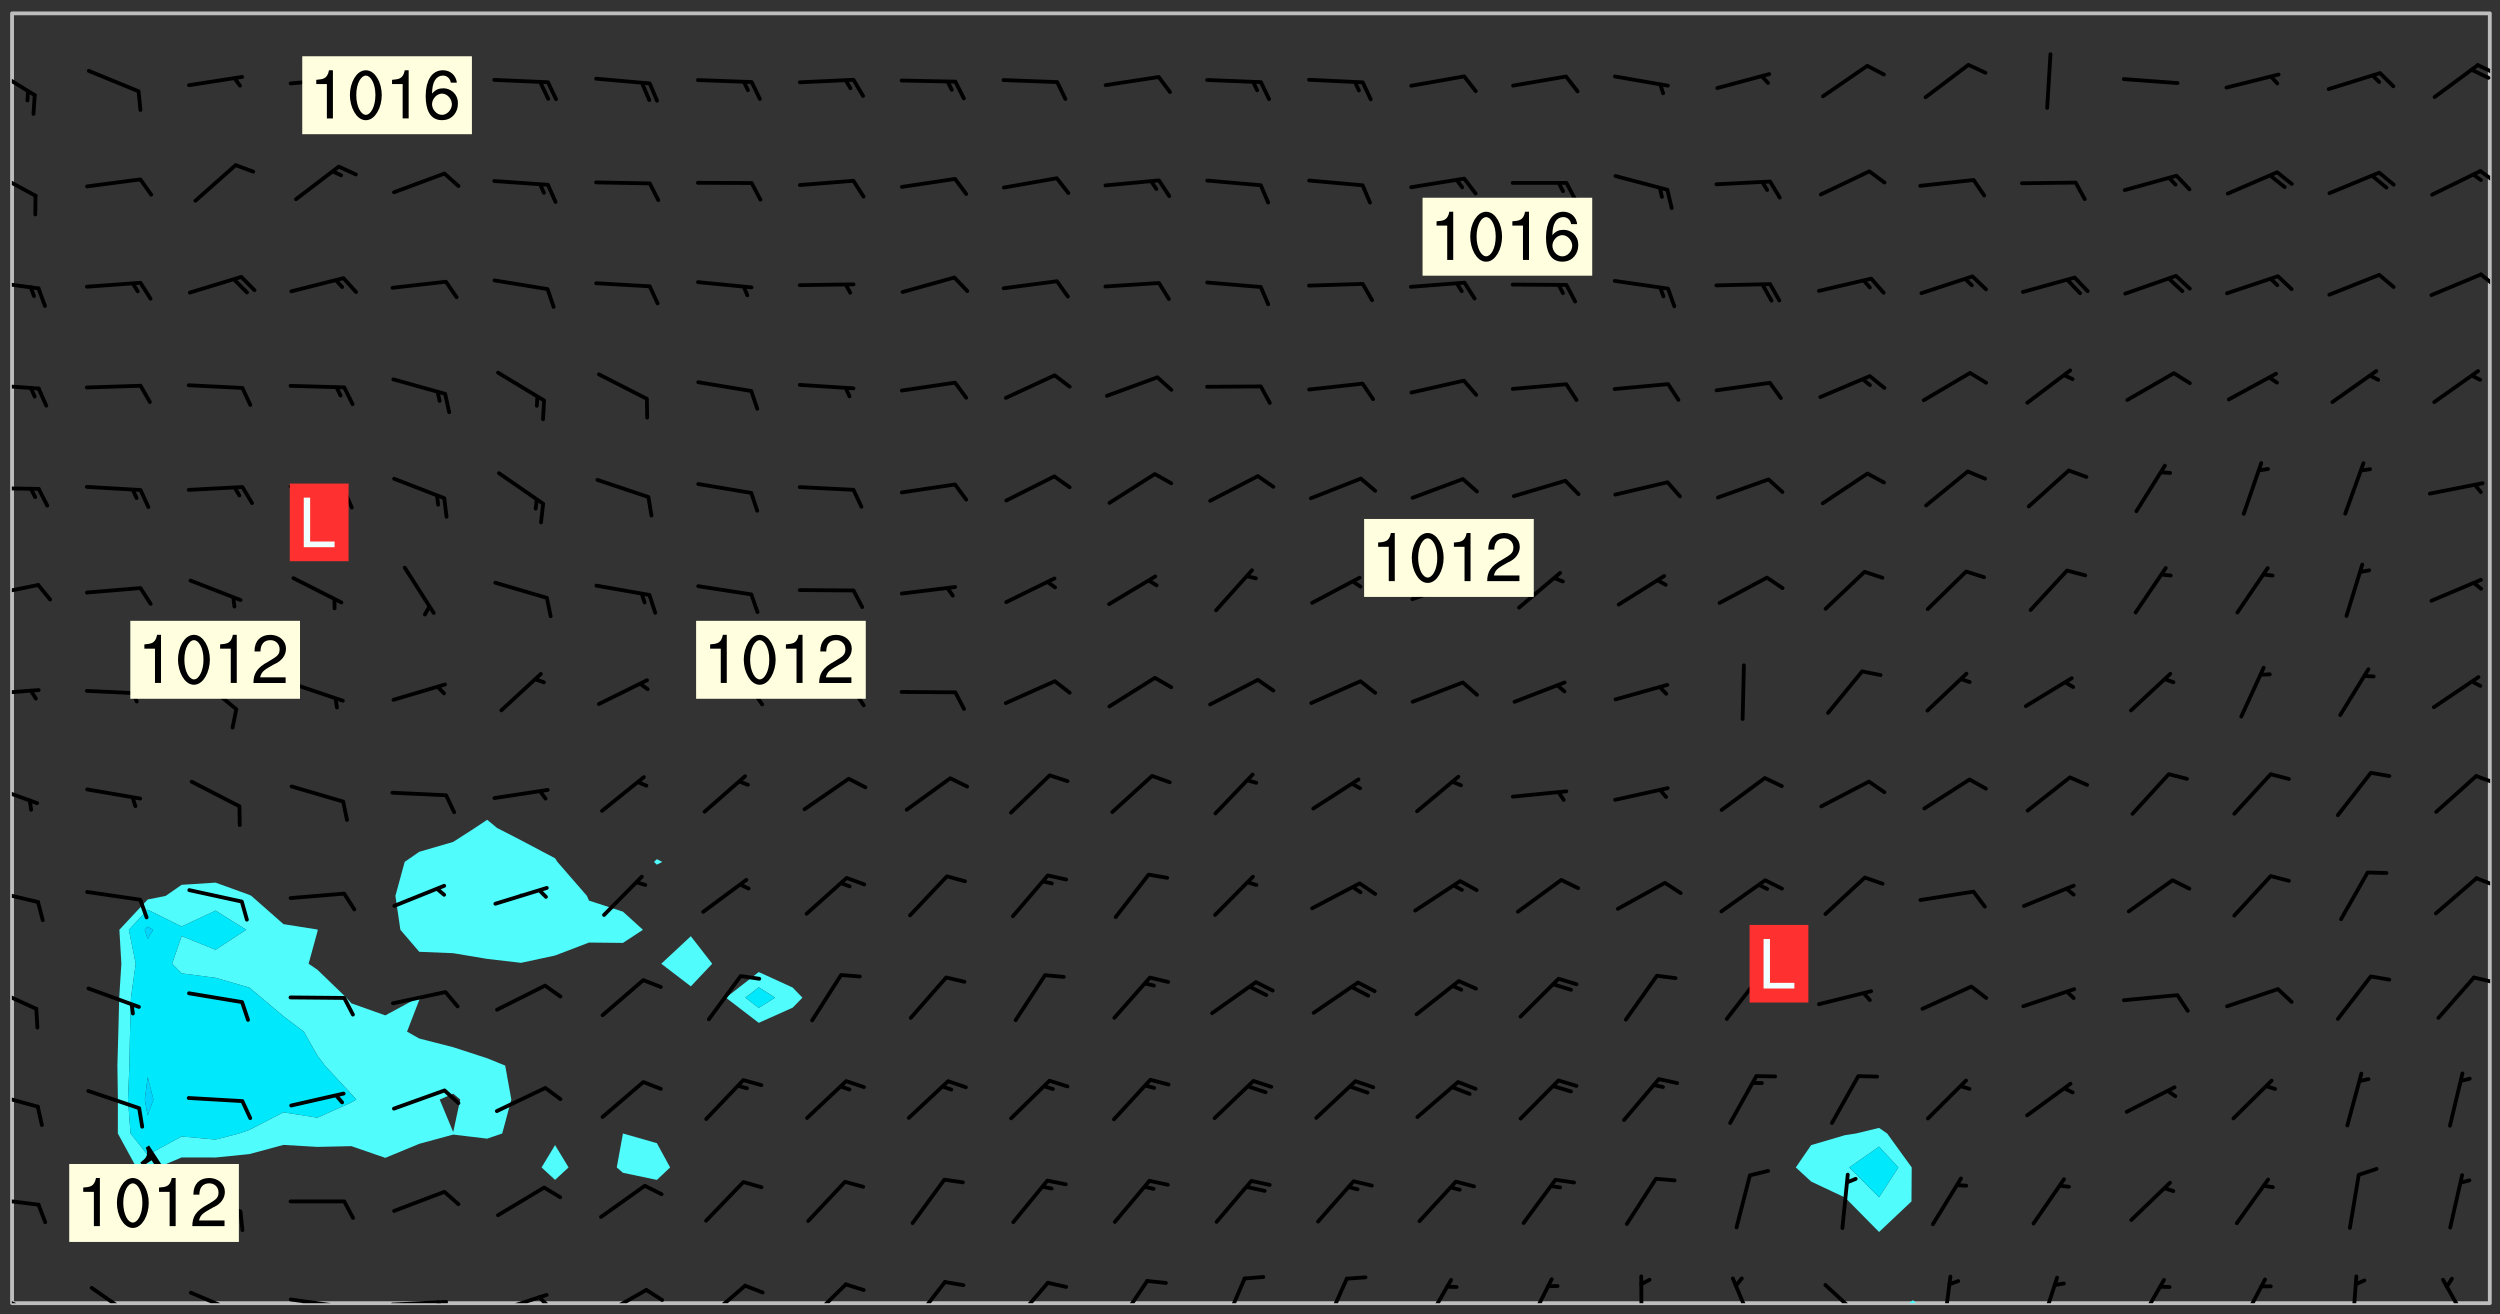 <svg xmlns="http://www.w3.org/2000/svg" role="img" xmlns:xlink="http://www.w3.org/1999/xlink" viewBox="142.45 309.95 326.84 171.84"><rect x="142.45" y="309.95" width="326.84" height="171.84" fill="#333333" stroke="none"/><defs><clipPath id="a"><path d="M144 311.672h1v168.656h-1zm0 0"/></clipPath><clipPath id="b"><path d="M144 311.672h324v168.656H144zm0 0"/></clipPath><clipPath id="c"><path d="M391 479h2v1.328h-2zm0 0"/></clipPath><clipPath id="d"><path d="M467 311.672h1v168.656h-1zm0 0"/></clipPath><clipPath id="e"><path d="M144 478h4v2.328h-4zm0 0"/></clipPath><clipPath id="f"><path d="M154 478h7v2.328h-7zm0 0"/></clipPath><clipPath id="g"><path d="M167 478h8v2.328h-8zm0 0"/></clipPath><clipPath id="h"><path d="M180 479h8v1.328h-8zm0 0"/></clipPath><clipPath id="i"><path d="M186 480h2v.328h-2zm0 0"/></clipPath><clipPath id="j"><path d="M193 479h9v1.328h-9zm0 0"/></clipPath><clipPath id="k"><path d="M199 479h2v1.328h-2zm0 0"/></clipPath><clipPath id="l"><path d="M206 478h9v2.328h-9zm0 0"/></clipPath><clipPath id="m"><path d="M212 479h3v1.328h-3zm0 0"/></clipPath><clipPath id="n"><path d="M220 478h8v2.328h-8zm0 0"/></clipPath><clipPath id="o"><path d="M226 478h4v2.328h-4zm0 0"/></clipPath><clipPath id="p"><path d="M234 477h7v3.328h-7zm0 0"/></clipPath><clipPath id="q"><path d="M247 477h7v3.328h-7zm0 0"/></clipPath><clipPath id="r"><path d="M261 477h6v3.328h-6zm0 0"/></clipPath><clipPath id="s"><path d="M274 477h6v3.328h-6zm0 0"/></clipPath><clipPath id="t"><path d="M288 477h5v3.328h-5zm0 0"/></clipPath><clipPath id="u"><path d="M302 476h4v4.328h-4zm0 0"/></clipPath><clipPath id="v"><path d="M315 476h4v4.328h-4zm0 0"/></clipPath><clipPath id="w"><path d="M328 477h5v3.328h-5zm0 0"/></clipPath><clipPath id="x"><path d="M341 476h5v4.328h-5zm0 0"/></clipPath><clipPath id="y"><path d="M356 476h2v4.328h-2zm0 0"/></clipPath><clipPath id="z"><path d="M368 476h4v4.328h-4zm0 0"/></clipPath><clipPath id="A"><path d="M380 477h7v3.328h-7zm0 0"/></clipPath><clipPath id="B"><path d="M396 476h2v4.328h-2zm0 0"/></clipPath><clipPath id="C"><path d="M408 476h4v4.328h-4zm0 0"/></clipPath><clipPath id="D"><path d="M421 477h5v3.328h-5zm0 0"/></clipPath><clipPath id="E"><path d="M435 476h4v4.328h-4zm0 0"/></clipPath><clipPath id="F"><path d="M449 476h2v4.328h-2zm0 0"/></clipPath><clipPath id="G"><path d="M461 477h5v3.328h-5zm0 0"/></clipPath><clipPath id="H"><path d="M144 466h4v2h-4zm0 0"/></clipPath><clipPath id="I"><path d="M144 452h4v3h-4zm0 0"/></clipPath><clipPath id="J"><path d="M144 438h4v5h-4zm0 0"/></clipPath><clipPath id="K"><path d="M465 437h3v2h-3zm0 0"/></clipPath><clipPath id="L"><path d="M144 426h4v3h-4zm0 0"/></clipPath><clipPath id="M"><path d="M465 424h3v2h-3zm0 0"/></clipPath><clipPath id="N"><path d="M144 412h4v4h-4zm0 0"/></clipPath><clipPath id="O"><path d="M465 411h3v2h-3zm0 0"/></clipPath><clipPath id="P"><path d="M144 399h4v2h-4zm0 0"/></clipPath><clipPath id="Q"><path d="M144 386h4v3h-4zm0 0"/></clipPath><clipPath id="R"><path d="M144 373h4v2h-4zm0 0"/></clipPath><clipPath id="S"><path d="M144 359h4v2h-4zm0 0"/></clipPath><clipPath id="T"><path d="M144 346h4v2h-4zm0 0"/></clipPath><clipPath id="U"><path d="M466 345h2v3h-2zm0 0"/></clipPath><clipPath id="V"><path d="M144 331h4v5h-4zm0 0"/></clipPath><clipPath id="W"><path d="M466 332h2v3h-2zm0 0"/></clipPath><clipPath id="X"><path d="M144 318h4v5h-4zm0 0"/></clipPath><clipPath id="Y"><path d="M466 318h2v2h-2zm0 0"/></clipPath><clipPath id="Z"><path d="M465 318h3v3h-3zm0 0"/></clipPath><g id="aa" clip-path="url(#clip1)"><path fill="#fff" fill-opacity="0" fill-rule="evenodd" d="M0 0h1000v1000H0zm0 0"/><path fill="#d3d3d3" fill-opacity="0" fill-rule="evenodd" d="M162.152 355.867l-.234.293.059.234.117.172.176.234.293.348.113.059.117-.172.059-.234.176-.176.465-.176h.699l.234.293.289.816.059.176.176.23.352.234.699.699.172.176.234.348.234.41.289.582.41.465.23.234.234.176.117.23.176.293.172 1.164v.234l.059.289.059.117.117.117.348.41.117.172.176.176.176.234.117.172.172.352.059.234.234.406.234-.059-.176.176-.059.93h-.582l-.234-.113-.348.113-.117.117-.059.293-.059.176-.117.172-.465.293-.059.234-.059.113v.645l.059.172v.41l.059.059v.406l.059.406.117.176.059.059.23.641-.059.293v.699l-.059.582v.234l-.059.23-.055.352v1.922l.055.117h.426l-.367.117-.023.352.891 1.168 1.742.539 1.34.359v.539l.09.809.535.715 1.52.27.891-.086.09 1.164.535.18 1.16-.18 2.055-.984 1.16-.363 1.879-.176 1.695-.18-.18.719-1.516.086-1.25.09-.805.27-1.074.809.27.719.535.898-.18.625-.266.809.266 1.078.625.898.805.18 1.25-.18-.266.723.098.504.055.293v.172l.059.293v.406l.176.117.352.117h.406l.293-.176.113-.117.059-.117.117-.23.059-.176.352-.465.23-.176.176-.059.176.059.059.176.117.988.055.469.059.172.117.234.176.059.816.059h.289l.117.234.059.406.059.352v1.105l.117.293.117.348.289.699.176.352.582.754.352.176.172.059.469.234.641.465.348.234.293.176.293.055.23.062.816.348.293.176.113.172.352.352.117.176.523.641v.289l.059.352v.348l.059.352.059.289.117.059.172.059h.176l.582.234.176.117.176.289.176.234.113.234.293.23.117.117v.41l.059.055.289.234.234.117.059.117.117.172.059.117.23.234.059.176.234.059.117.059-.117.113-.059.117v.117l-.117.293-.117.289v.582l.176.117.117.059.059.117.117.117.113.059.176.348.059.352.059.406v.176l-.059.176-.117.699v.172l.117.176.293.293h.406l.176.117.117.172.117.293v.234h-.527l-.23-.234h-.234l-.176.059-.059.699.059.348.117.176.176.41.117.23.289.469.176.055h.523l.234.059.758.641.059.293v.234l.059.059.23.348v.352l-.117.172v.293l.293.289.293.176.172.059.293.176.293.117.582.406.289.234.293.176.219.16.016.012.23.176.641.523.176.234.117.176.176.176.113.172v.641l.117.176.469.117.582.117.234.059.23.113.293.117.113.059.586.352.289.172.176.062.176.055.176.059.699.352.289.176.234.055.289.176.234.117.641.406.293.117.172.059.234.059.41.059.23.059.234.117.059.172-.41.176.469.059.059.293.113.234.176.055.234.059.176.059.406.117.641.234.117.172.059.234v.176l-.059.117-.059.406.234.234.117.059.348.117.641.23.176.117.289.117.176.176.234.465.582 1.105.176.176.348.176.176.117.352.117 1.047.523.234.059.465.113.293.059.465.176.758.582.234.234.348.465.176.176.289.234.816.699.293.176.289.289.293.176.293.289.695.641.176.176.293.234.289.234.469.289.641.582.348.234.234.293.348.348.352.465.934.992.348.406.117.176.234.059.113.117.645.176.23.113.234.059.293.176.23.117.934.699.406.406.234.176.406.176.234.117.816.348.348.234.234.117.293.289.23.117.758.352.352.172.23.059.293.117.234.059.871.176h.816l.469.23.172.059.875.699.465.117.293.059.176.059.23.059.469.059.348.059.352.059.406.059h.293l.172.059v.23l.176.176h.293l.348.059.352.059.699.117h.641l.465-.234.293-.176.172-.117.41-.172.289-.176.934-.465.469-.293.523-.293.465-.172.465-.176 1.051-.465.289-.117.41-.117.289-.117.527-.176 1.516-.699.582-.348.289-.059.293-.059.348-.117.875-.23.352-.117h.113l.234-.059.875-.234.234-.059h.812l.352-.059.816-.117.172-.059.352-.055.293-.059.23-.059.816-.176.176-.059h.348l.234-.059.465-.117.758-.172.234-.059h.348l.41-.117.289-.059 1.285-.059h.289l.41-.059.23-.059h.176l.875-.117h.406l.41-.117h.348l.352-.113.871-.059h1.75l1.047.289.41.117.289.117.352.117.289.117 1.051.172.289.059h.293l.293.059.172.059.41.059.172.059.117.059h.117l.117.059.352.059h.113l.41.066 1.922.395 1.926.395 1.52.449 1.695.719 2.145.805 1.605-.719 1.43-.805 1.16-1.078 1.25-.449 3.035-.719 1.875-.359 2.145-1.348 2.234-1.254 2.5-1.258 1.695-.449 1.785-.18 1.16-.27.625.539 1.34-.27.715-.988.984-1.344.445-.18.805-.359 1.875-.539 1.785-.449 1.25-.27 1.16-.09 1.699-.09 1.961-.27 1.25-.09h.539l.625-.09h.891l2.145-.18 2.41-.18 2.59-.09 1.695.18 1.609.09 1.43.359 1.16.719 1.875.988 1.16 1.527.266.715.629.09.355.898.535.539.535 1.527 1.074.359h.535l-.805.535.09 1.707.715 2.695.891.805.895.988.715 1.258 1.785.539 1.52-.18.355 1.344 1.609-.805.98-.539.27.27.316-.215.219-.145.801.449.449-.359h.355l.535-.27.539-.719.535-.27.625-.988 1.16.449.84.371 1.395.617 1.695-.18h1.605l1.785.09.18-1.707.535-1.344.805.27.492.848.402.406-.09.539v.359l.715.449.711-.27h1.43l.359.988.445 1.258.715 1.344 1.25.629 1.695.629.715-.18.18-.539.98-.09.449.359.086 1.258-.266.629-.535.18v.539l.715.984.266.539.984.988.801 1.078-.266.359-.09.898-.625 2.332-.355 2.066-.09 1.793-.18.719-.09.539v1.438l-.98 1.883-.359 1.707-.535.898-.805 1.168-.266.539 2.055 1.254.086.359-.355.539-.09-.18v.809l.09 1.438-.445.715-1.074.094-.266.715.535.898.805.719 1.16.809 1.34.27.445.359-.355.449-1.789-.09-1.25-.449-.715-.719-.625-.09-.176 3.59-.188 1.309h89.359V311.703h-55.27v49.082l.762.125 3.289.543 2.023 2.836v2.754l2.352.332 2.348.332h4.051l-1.379 4.16-2.023.707-2.023.703-.543.344-2.594 1.617-.188.117-2.023-2.078-.73-2.742-2.672-2.078-1.375-3.5-.066-.082-1.957-2.672 2.75-1.418v-49.082H294.422v91.414l.117.031.133.012.074.074.105.047.09.059.086.059.09.059.297.297.059.09.031.117.027.117.016.137-.031.117-.059.09-.059.086-.043.105-.047.102-.027.121v.145l.176.27.148.148.074.086.074.074.043.105.062.09.059.086.043.105.059.09.047.102.043.105.059.086.117.18.074.074.062.086.059.09.043.105.059.09.059.086.062.09.059.09.043.102.117.18.074.074.059.086.074.074.09.059.105.047h.148l.133-.016.133.016.102-.047.074-.074.047-.102-.016-.133v-.148l-.047-.105-.027-.117-.047-.102-.027-.121-.043-.102-.062-.09-.043-.102-.043-.105-.031-.117-.016-.133-.012-.137.086-.059.059-.086.121-.031.043.105.016.133v.117l.059.102.059.09.09.059.148.148.059.09.043.105-.012.102.086.059.105.047.086.059.09.059.074.074-.117.027-.105.047-.086.059-.074.074-.059.09-.062.086-.027.121-.047.102-.043.105-.031.117-.012.133-.016.133v.148l.027.117.047.105.043.102.059.09.074.074.09.059.074.074.09.059.059.09.043.105.047.102.117.031.133.016h.148l.117-.031.105.043.043.105.047.102.027.121L299.5 410l.027.117.031.121.027.117.105.043.102.047.133-.016.148.148.062.086.074.074.07.074.09.062.105.043.102.043.117.031.137.016.117-.031.074-.074.027-.117-.012-.133-.031-.121-.027-.117.043-.105h.117l.09.062.117.027h.148l.133.016h.148l.133.016.133-.016h.148l.133-.016.133-.012.137.012.117-.027.133-.016.191-.059-.059.176-.016.133-.027.121-.016.133-.059.086-.133.016-.105.047-.105.043-.117.031-.117.027-.266.031h-.148l-.133.016-.074.074.059.086.148.148.117.18.074.07.09.062.09.059.086.059.09.059.102.043.105.062.105.043.086.059.105.047.102.043.18.117.059.09-.043.102-.047.105.016.133.223.223.059.09.043.102.031.121.043.102.016.133.031.117.012.137.031.117.148.148.102.043.105.043.117.031.133.016.137.016h.117l.117-.031.09-.059.043-.105.047-.102.043-.105.031-.117.012-.133v-.148l-.012-.133-.016-.133-.031-.117-.043-.105-.047-.105-.043-.102-.043-.105-.016-.133.016-.133.027-.117.031-.117.027-.121.047-.102.09-.059.086-.062.074-.074.09-.059.223-.223.059-.086.074-.074.117-.18.059-.086v-.148l-.074-.074-.102-.047-.105-.043-.102-.043-.059-.09-.047-.105-.027-.117.09-.059.117-.031.102-.043.18-.117.148-.148.012-.133-.012-.105-.09-.059-.133.016h-.148l-.133.016-.133-.016-.121-.031-.086-.059-.074-.074-.059-.09-.062-.086-.117-.18-.059-.086.031-.121.086-.059.121-.031.059-.086v-.121l-.031-.117-.059-.09-.059-.086-.047-.105-.027-.117-.016-.133.059-.09.074-.074.09-.059.117-.18.074-.074.059-.086.148-.148.121-.031.133-.016.133.016.074.074.043.105.016.133-.031.117-.117.031-.133.012-.148.148-.043.105-.047.102-.027.121-.031.117v.148l.031.117.043.105.059.09.074.07.074.074.117.031.121.027.117-.027.133-.016h.117l.09.059.074.074.047.105.059.086.102.047.133.016.105.043.086.059-.012.105-.074.074-.18.117-.059.09-.09.059-.07.074-.074.074-.062.09-.027.117-.016.133.016.133-.016.133v.148l.016.133.027.117.031.121.074.074.09.059.086.059.09.059.117.031v.086l-.102.047-.09.059-.266.031-.117.027h-.148l-.105.043-.102.047-.059.09-.062.234-.012.133-.031.121-.016.133v.293l-.012.133.012.137.016.133.133.016.133.012.121.031.086.059.074.074.047.105.043.102.016.133v.445l-.016.133v.445l.031.266.027.117.016.133.031.117.086.211.031.266v.148l-.031.117-.027.117-.031.121-.027.117-.031.117-.031.121-.012.133-.016.133.09.059.117-.031.102.016.047.105-.031.266v.441l-.043.105-.047.105-.043.102-.043.105-.059.086-.031.121-.043.117-.031.117-.016.133.016.133.059.09.105.047.086.059.059.086-.012.137-.031.117-.043.102v.445l-.016.133v.148l-.031.117-.043.105-.027.117-.047.105-.043.102-.031.121-.027.117-.031.133-.031.117-.027.117-.043.105-.031.117-.031.121-.012.133-.016.133v.297l.027.117v.148l.047.398.027.117.059.09.121.031h.148l.133-.016.059.09v.117l-.059.09-.09.059-.102.043-.105.047-.09.059-.086.059-.137.016-.117-.031-.133-.016-.102.047-.062.086-.012.137-.016.133-.031.117-.027.117-.016.133-.031.121v.297l.016.133.031.117v.148l.012.133v.148l-.027.117-.047.102-.027.121-.031.117-.059.09-.074.074-.102.043-.105.047-.117.027-.121.031-.102-.047.059-.086.105-.047.027-.117.031-.117.027-.121.031-.117v-.148l.016-.133-.031-.117-.043-.105-.105.016-.074.074-.102.043-.09.062-.074.074-.043.102-.016.133-.031.117L304.25 426l-.031.117-.027.117-.031.121-.027.117-.031.117-.043.105-.09.059h-.09l-.117-.031-.031-.086.016-.137-.031-.117v-.148l-.012-.133v-.148l-.062-.234-.027-.121-.043-.102-.047-.105-.059-.086-.059-.09-.043-.105-.062-.086-.148-.148-.07-.074-.105-.047-.105-.043-.102-.043-.297-.297-.09-.074-.086-.059-.105-.043-.09-.062-.086-.059-.105-.043-.09-.059-.086-.062-.074-.07-.105-.047-.086-.059-.105-.043-.09-.062-.102-.043-.105-.043-.086-.059-.105-.047-.105-.043-.102-.047-.09-.059-.102-.043-.105-.043-.09-.062-.117-.027-.133-.016-.133.016H299.75l-.133.016-.117-.031-.09-.059-.074-.074-.09-.059-.102-.047h-.148l-.121-.027-.102-.043-.074-.074-.117-.18-.09-.059-.102-.043-.09-.062-.105-.043-.09-.059-.086-.059-.105-.047-.059-.086-.059-.09-.043-.105-.047-.102-.074-.074-.086-.059-.074-.074-.09-.059-.223-.223-.043-.105-.031-.266.105-.043h.145l.105.043.074.074.09.059.086.059.105.047.09.059.148.148.07.074.148.148.062.086.074.074.086.059.074.074.09.062.09.059.086.059.27.176.102.047.105.043.102.043.047-.074.059-.086.074-.074.07-.074.105.043.074.074.059.09.043.102.047.105.043.105.121.027.117-.027.074-.09.043-.105.059-.09.074-.074.105-.043.117-.027.133.012.09.059.148.148.059.09.043.105.047.102.043.105.043.102.105.047.105.043.133.016.086-.059.059-.09.074-.074.105-.043.117.027.105.047.102.043.105.043.102.047.18.117v.117l-.016.133.016.133.016.137.059.086.102.047.121.027.117.031h.148l.117-.031.059-.09.18-.117.059-.09.074-.074.059-.086.117-.18.18-.117.117.031.09.059.043.074-.016.133v.117l.09.059h.148l.133-.016.133-.012.266-.031.105-.043.117-.031.121-.027.074-.074.07-.074.062-.09-.016-.105-.047-.102-.102-.043-.105-.016-.117.027-.266.031h-.148l-.074-.074-.09-.059-.117-.031-.117-.027-.133-.016h-.148l-.133.016h-.297l-.105-.047-.148-.148-.043-.102-.059-.09.223-.223.086-.059.105-.043.117-.031.133-.016.133.016.137.016.102.043.133-.012.09-.062.102-.043.062-.09-.047-.102-.09-.059-.117-.031-.102-.043-.059-.09-.062-.09v-.117l.016-.133.105-.047.074-.07v-.121l-.09-.059-.031-.117.09-.059.074-.074.043-.105.059-.09.047-.102.016-.133v-.148l-.047-.105-.043-.102-.09-.059-.133-.016-.102-.043-.137-.016-.117-.031h-.445l-.133-.016-.133-.012-.133-.016-.117-.031h-.148l-.133-.016-.133-.012-.266-.031-.121-.043-.086-.059-.074-.074v-.148l.012-.133.105-.047.102-.043.133-.016h.152l.133-.016h.293l.121.031.102.043.09.059.234.062.121-.047.09-.059.102-.043.133-.016.105.043.102.047.133.012.121-.027h.145l.121-.031.117-.027.105-.047.074-.074.086-.059.148-.148.059-.086.047-.105.027-.117.016-.105-.102-.043-.09-.059-.117-.031-.105-.043-.09-.062-.074-.086-.074-.074-.102-.043-.105-.047-.102-.043-.059-.09-.047-.102-.086-.211-.062-.086-.059-.09-.074-.074-.086-.059h-.27l-.117.031-.09.059-.102.043-.133.016-.105-.016-.027-.117-.062-.09-.117-.031-.102-.043-.148-.148-.031-.117-.016-.105.074-.074.18-.117.117-.027.117-.031.137.016.102.043.105.043.102.047.105.043.117.031.133.016.117.027.133.016.105-.016.09-.059-.074-.074-.105-.043-.074-.074-.074-.09-.148-.148-.086-.059-.09-.059-.074-.074-.09-.059-.102-.047-.121-.027-.102-.047-.105-.043-.117-.031-.102-.043-.121-.031h-.148l-.117.031-.105.043-.086.062-.18.117-.086.059-.09.059-.105.047-.086.059-.105.043-.102.043-.105.047-.074.074-.059.09-.059.086-.047.105-.059.086-.074.074-.133-.012-.117-.031h-.117l-.074.074-.09.059-.074.074-.09.059-.086.059-.105.047-.102.043-.137.016-.102-.043-.148-.148-.105-.047h-.086l-.105.047-.102.043-.121.031-.117-.031-.074-.074v-.117l.031-.121.074-.07.059-.09.074-.074.117-.031.105-.043h.293l.133-.016.137-.016.102-.043.09-.059.102-.047.09-.059.133-.012.09.059.133.012.09-.059.086-.059.105-.043.09-.059.086-.062.09-.059.148-.148.059-.086.059-.09.105-.043.133-.016.117.027.121.031.059-.059.059-.09.031-.266.027-.117.105.012.133.016.102-.043.09-.059.059-.09.074-.074.059-.09.047-.102.012-.133-.012-.133-.047-.105-.148-.148-.059-.09-.059-.086-.043-.105v-.445l.016-.133v-.148l.012-.133-.059-.059-.09.059-.102-.043-.18-.117-.086-.059-.062-.09-.059-.09-.074-.074-.086-.059-.121.031-.102.012-.105.047-.086.059-.105.043-.148.148-.09.059-.086.059-.09.062-.105.043-.133.016v-.121l.105-.043.117-.031.074-.07.043-.105v-.148l-.027-.117-.148-.148-.133-.016h-.148l-.117.031-.105.043-.102.043-.09.062-.117.027-.074-.074.012-.133-.043-.102-.043-.105-.09-.059-.117.027-.121.031-.117.031-.102.043-.121.031-.102.043-.105.043-.09.059-.102.016v-.117l.016-.133-.059-.09-.074.043-.148.148-.059.09-.074.074-.047.105-.043.102-.074.074-.059.09-.074.074-.059.086-.074.074-.09.062-.074.07-.074.074-.102.016-.133.016-.105-.043v-.121l.148-.148.043-.102.059-.09.047-.102.043-.105.059-.09.031-.117.043-.102.031-.121.027-.117.047-.105.043-.102.043-.105.074-.07.09-.062.09-.059.102-.043h.297l.266-.031.105-.043-.074-.074-.117-.031-.105-.043-.09-.059-.102-.047-.09-.059-.102-.043-.105-.043-.09-.062-.086-.059-.105-.043-.102-.043-.121-.031-.117-.031-.102-.043L297.5 410.25l-.102-.043-.09-.059-.043-.105-.016-.133.102-.043.133-.016.137.016.133-.016.102-.043.059-.09.016-.105-.09-.059-.074-.074-.102-.043-.09-.059-.148-.148-.043-.105-.016-.133v-.293l-.059-.09-.09-.059-.074-.074-.043-.105-.031-.117-.059-.09-.074-.074-.117-.027-.074-.074-.09-.059-.09-.062-.086-.059-.074-.074-.059-.086-.047-.105-.086-.059-.148-.148-.195-.059-.133.016-.102.043-.074.074-.047.102-.043.105-.059.09-.059.086-.297.297-.09.059h-.086l-.062-.086-.043-.105.031-.117.059-.09.027-.117-.012-.133-.09-.062-.105.047-.117.027-.117.031-.27.176-.102.047-.117.027-.105.047-.09.059-.102.043-.059-.086-.047-.105.016-.133.047-.105.07-.074.074-.07.059-.09v-.148l-.043-.105h-.238l-.102.047-.031.117-.027.117-.031.121-.074.043-.133.016-.074-.047-.043-.102-.043-.105-.047-.102-.043-.105-.121.031-.102.043-.133.016-.117.031-.105.043-.09.059-.102.047-.121.027-.133.016-.102-.043-.059-.09-.047-.105-.043-.102-.043-.105v-.117l.059-.09.086-.059.18-.117.102-.047.105-.043.105-.059.102-.043.09-.062.102-.043.105-.059.102-.047.09-.059.105-.043.102-.043.09-.062.102-.043.137-.016.117.031.102.043.121.031.102.043.105.047.102.043.105.043.102.047.105.043.102.043.105.047.086.059.105.043.117.031.105.043.102.047.09.059.105.043.102.043.105.047.117.027.102.047.121.027h.148l.086-.059.016-.102.059-.09-.027-.117-.074-.074-.117-.18-.074-.074-.09-.074-.18-.117-.086-.059-.105-.043-.102-.047-.27-.176-.059-.09-.074-.074-.059-.09-.043-.102-.031-.117-.016-.137v-.562l-.012-.133-.016-.133-.031-.117-.016-.133-.012-.133-.031-.121-.223-.223-.059-.086-.016-.105.031-.117.133-.016v-91.414H172.992v1.453l-.059.234-.352 1.051-.172.523-.117.348-.176.41-.117.172-.234.293-.23.059h-.352l-.117.059-.23.406v.293l.117.176.23.23.117.234.641.758.293.465.176.234.23.352.234.348.641.816.176.465.172.41.117.695.176.469.117 1.398.059.465v.875l.117 1.047v4.781l-.059.465-.352 1.281-.176.523-.113.41-.352.93L172.934 336l-.234.582-.117.176-.172.348-.176.406-.352.816-.059.293-.113.293-.117.289-.059.176-.117.875-.059.406-.059.117-.059.176-.059.172-.23.527-.117.172v.234l-.117.234-.059.172-.176.586v.289l-.059.176v.293l-.059.113-.059.527v.172l-.055.234v2.621l-.176.816-.117.176-.176.234-.117.172-.113.234-.586.934-.23.289-.293.465-.176.234-.289.352-.352.699-.113.23-.176.41-.176.23-.406.527-.816.699-.293.172-.289.234-.176.117-.176.176-.523.406-.527.176-.172.176-.234.055-.641.176h-.758m12.211 31.023l-1.074.449.359.895 1.25-.715.445-.539-.98-.09"/><path fill="#d3d3d3" fill-opacity="0" fill-rule="evenodd" d="M201.508 416.598h-.895l.449.629.98.359.805-.09.445-.988-.176.09-.715-.355-.895.355m154.621 59.07l-.059-.523v-.293l.113-.293.059-.23.469-.469h.113l.117-.113.117-.059h.176l.234-.059h.348l.234.059.117.059.23.172.059.176.117.582v.293l-.117.176-.172.289-.176.176-.527.523-.23.234-.117.059h-.176l-.117-.059-.406-.293-.176-.117-.117-.059-.059-.113-.055-.117m6.641-10.957l-.059-.172v-1.109l.059-.172.176-.059.172-.059h.176l.234-.059.117.059.059.699-.059.172-.117.176-.117.059-.234.523-.113.059h-.234l-.059-.117m9.613-14.391l-.117-.176v-.699l.293-.875.117-.172.176-.352.113-.23.117-.293.352-.758.117-.23.172-.234h.176l.117-.059h.641l.117.059.234.234.172.113.352.293.117.117.113.176v.113l.117.059.117.117v.699l-.059.176v.23l-.059.176-.348 1.051-.117.23-.117.234-.117.059-.23.234-.641.289h-.875l-.41-.117-.641-.465"/><path fill="none" stroke="#bebebe" stroke-linecap="round" stroke-linejoin="round" stroke-miterlimit="10" stroke-width=".5" d="M467.957 311.695H144.027v168.625h323.93v-168.625"/><g clip-path="url(#a)"><path fill="#fff" fill-opacity="0" fill-rule="evenodd" d="M144 475.891v4.438h.004H144V311.672h.004H144v164.219"/></g><g clip-path="url(#b)"><path fill="#fff" fill-opacity="0" fill-rule="evenodd" d="M144.004 480.328V311.672h26.625v113.668l-4.438.289-2.078 1.441-2.359.48-3.699 3.957.262 4.438-.281 4.438-.113 4.438-.125 4.441.066 4.438-.008 4.438 2.422 4.438 1.477 1.285 1.367-1.285 3.07-1.305 4.438.008 4.438-.449 4.441-1.199 4.438.262 4.438-.098 4.438 1.531 4.441-1.836 4.438-1.207 4.438.531 1.973-.676 1.188-4.438-.801-4.438-2.359-.957-4.438-1.445-4.438-1.137-1.598-.902 1.598-4.145.148-.293-.148-.246-.156.246-4.285 2.316-4.438-1.578-.652-.738-3.785-3.652-1.152-.785 1.152-4.191.043-.246-.043-.035-4.438-.703-4.203-3.699-.238-.121-4.438-1.609V311.672h35.508v105.449l-1.598 1.07-2.84 1.824-4.438 1.293-1.906 1.32-1.211 4.441.648 4.438 2.469 2.879 4.438.18 4.438.746 4.438.516 4.441-.957v24.781l-1.766 2.922 1.766 1.629 1.766-1.629-1.766-2.922V434.871l4.438-1.695 4.438.047v24.914l-.809 4.438.809.703 4.438.93 1.73-1.633-1.73-3.168-4.438-1.27v-24.914l2.613-1.715-2.613-2.371-4.438-1.445-.273-.621-3.855-4.441-.309-.473-4.441-2.348-3.141-1.617-1.297-1.07V311.672h22.191v110.602l-.383.355.383.363.703-.363-.703-.355V311.672h4.438v120.676l-3.867 3.598 3.867 2.957 2.793-2.957-2.793-3.598V311.672h8.879v125.359l-4.297 3.352 4.297 3.293 4.438-1.988 1.273-1.305-1.273-1.324-4.438-2.027V311.672h146.465v145.734l-3.008.73-1.43.215-4.438 1.305-2.008 2.918 2.008 1.852 4.438 2.094.488.496 3.949 4 4.238-4 .031-4.441-3.211-4.438-1.059-.73V311.672h79.887v168.656h-75.031l-.418-.391-.57.391H144.004"/></g><path fill="#50fcfc" fill-rule="evenodd" d="M157.863 453.699l-.066-4.438.125-4.441.113-4.438.281-4.438-.262-4.438 3.699-3.957v1.328l-2.457 2.629.895 4.438-.621 4.438-.121 4.438-.086 4.441-.18 4.438.328 4.438 2.242 2.805 4.438-2.414 4.438.406 3.09-.797 1.348-.477 4.441-2.289 4.438.703 4.438-1.992.648-.383-.648-.719-3.457-3.719-.98-1.309-1.781-3.133-2.656-2.008-2.875-2.43-1.566-1.312-4.438-1.285-4.438-.582-1.242-1.258 1.242-3.617 4.438 1.793 4-2.613-4-2.508-4.438 2.074-4.438-2.195v-1.328l2.359-.48 2.078-1.441 4.438-.289 4.438 1.609.238.121 4.203 3.699 4.438.703.043.035-.043.246-1.152 4.191 1.152.785 3.785 3.652.652.738 4.438 1.578 4.285-2.316.156-.246.148.246-.148.293-1.598 4.145 1.598.902 4.438 1.137v6.078l-1.766.762 1.766 4.254.914-4.254-.914-.762v-6.078l4.438 1.445 2.359.957.801 4.438-1.188 4.438-1.973.676-4.438-.531-4.438 1.207-4.441 1.836-4.438-1.531-4.438.098-4.438-.262-4.441 1.199-4.438.449-4.438-.008-3.07 1.305-1.367 1.285-1.477-1.285-2.422-4.438.008-4.438"/><path fill="#00e8fc" fill-rule="evenodd" d="M159.512 458.137l-.328-4.438.18-4.438.086-4.441.121-4.438.621-4.438-.895-4.438 2.457-2.629v2.215l-.387.414.387 1.203v18.027l-.375 2.961.375 2.094.754-2.094-.754-2.961v-18.027l.723-1.203-.723-.414v-2.215l4.438 2.195L170.629 429l4 2.508-4 2.613-4.438-1.793-1.242 3.617 1.242 1.258 4.438.582 4.438 1.285 1.566 1.312 2.875 2.43 2.656 2.008 1.781 3.133.98 1.309 3.457 3.719.648.719-.648.383-4.438 1.992-4.438-.703-4.441 2.289-1.348.477-3.09.797-4.438-.406-4.438 2.414-2.242-2.805"/><path fill="#00d4fc" fill-rule="evenodd" d="M161.754 432.711l-.387-1.203.387-.414.723.414-.723 1.203m0 23.082l-.375-2.094.375-2.961.754 2.961-.754 2.094"/><path fill="#50fcfc" fill-rule="evenodd" d="M194.793 431.508l-.648-4.438 1.211-4.441 1.906-1.32 4.438-1.293 2.84-1.824 1.598-1.07 1.297 1.07 3.141 1.617v6.926l-.469.336.469.129.277-.129-.277-.336v-6.926l4.441 2.348.309.473 3.855 4.441.273.621 4.438 1.445 2.613 2.371-2.613 1.715-4.438-.047-4.438 1.695-4.441.957-4.438-.516-4.438-.746-4.438-.18-2.469-2.879"/><path fill="#fff" fill-opacity="0" fill-rule="evenodd" d="M201.699 452.938l-1.766.762 1.766 4.254.914-4.254-.914-.762"/><path fill="#00e8fc" fill-rule="evenodd" d="M210.574 427.199l-.469-.129.469-.336.277.336-.277.129"/><path fill="#50fcfc" fill-rule="evenodd" d="M215.016 464.203l-1.766-1.629 1.766-2.922 1.766 2.922-1.766 1.629m8.875-.926l-.809-.703.809-4.438 4.438 1.27 1.73 3.168-1.73 1.633-4.438-.93m4.438-40.285l-.383-.363.383-.355.703.355-.703.363m4.438 15.91l-3.867-2.957 3.867-3.598 2.793 3.598-2.793 2.957m8.879 4.773l-4.297-3.293 4.297-3.352v1.988l-1.75 1.363 1.75 1.34 2.133-1.34-2.133-1.363v-1.988l4.438 2.027 1.273 1.324-1.273 1.305-4.438 1.988"/><path fill="#00e8fc" fill-rule="evenodd" d="M241.645 441.723l-1.75-1.34 1.75-1.363 2.133 1.363-2.133 1.34"/><path fill="#50fcfc" fill-rule="evenodd" d="M379.234 464.426l-2.008-1.852 2.008-2.918 4.438-1.305 1.43-.215 3.008-.73v2.445l-3.895 2.723 3.895 3.906 2.527-3.906-2.527-2.723v-2.445l1.059.73 3.211 4.438-.031 4.441-4.238 4-3.949-4-.488-.496-4.438-2.094"/><path fill="#00e8fc" fill-rule="evenodd" d="M388.109 466.48l-3.895-3.906 3.895-2.723 2.527 2.723-2.527 3.906"/><g clip-path="url(#c)"><path fill="#50fcfc" fill-rule="evenodd" d="M391.977 480.328l.57-.391.418.391h-.988"/></g><g clip-path="url(#d)"><path fill="#fff" fill-opacity="0" fill-rule="evenodd" d="M467.996 480.328H468V311.672h-.004H468v168.656h-.004"/></g><path fill="#fff" fill-opacity="0" fill-rule="evenodd" d="M163.02 468.699l4.895-3.191-5.441-8.344-4.895 3.191 5.441 8.344"/><path fill-rule="evenodd" d="M161.512 459.977l.426-.277 3.438 5.273-.656.43-2.453-3.762-1.164.762-.305-.469.434-.359.184-.184.145-.199.09-.23.031-.27-.039-.324-.129-.391"/><g clip-path="url(#e)"><path fill="none" stroke="#000" stroke-linecap="round" stroke-linejoin="round" stroke-miterlimit="10" stroke-width=".5" d="M147.176 481.828l-6.352-3"/></g><g clip-path="url(#f)"><path fill="none" stroke="#000" stroke-linecap="round" stroke-linejoin="round" stroke-miterlimit="10" stroke-width=".5" d="M160.199 482.336l-5.766-4.016"/></g><g clip-path="url(#g)"><path fill="none" stroke="#000" stroke-linecap="round" stroke-linejoin="round" stroke-miterlimit="10" stroke-width=".5" d="M173.863 481.707l-6.465-2.758"/></g><g clip-path="url(#h)"><path fill="none" stroke="#000" stroke-linecap="round" stroke-linejoin="round" stroke-miterlimit="10" stroke-width=".5" d="M187.426 480.816l-6.961-.977"/></g><g clip-path="url(#i)"><path fill="none" stroke="#000" stroke-linecap="round" stroke-linejoin="round" stroke-miterlimit="10" stroke-width=".5" d="M186.414 480.676l.418 1.152"/></g><g clip-path="url(#j)"><path fill="none" stroke="#000" stroke-linecap="round" stroke-linejoin="round" stroke-miterlimit="10" stroke-width=".5" d="M200.77 480.156L193.75 480.5"/></g><g clip-path="url(#k)"><path fill="none" stroke="#000" stroke-linecap="round" stroke-linejoin="round" stroke-miterlimit="10" stroke-width=".5" d="M199.75 480.207l.625 1.055"/></g><g clip-path="url(#l)"><path fill="none" stroke="#000" stroke-linecap="round" stroke-linejoin="round" stroke-miterlimit="10" stroke-width=".5" d="M213.914 479.238l-6.68 2.18"/></g><g clip-path="url(#m)"><path fill="none" stroke="#000" stroke-linecap="round" stroke-linejoin="round" stroke-miterlimit="10" stroke-width=".5" d="M212.945 479.555l.883.852"/></g><g clip-path="url(#n)"><path fill="none" stroke="#000" stroke-linecap="round" stroke-linejoin="round" stroke-miterlimit="10" stroke-width=".5" d="M226.945 478.594l-6.109 3.469"/></g><g clip-path="url(#o)"><path fill="none" stroke="#000" stroke-linecap="round" stroke-linejoin="round" stroke-miterlimit="10" stroke-width=".5" d="M226.945 478.594l2.07 1.316"/></g><g clip-path="url(#p)"><path fill="none" stroke="#000" stroke-linecap="round" stroke-linejoin="round" stroke-miterlimit="10" stroke-width=".5" d="M239.867 478.035l-5.324 4.586"/></g><path fill="none" stroke="#000" stroke-linecap="round" stroke-linejoin="round" stroke-miterlimit="10" stroke-width=".5" d="M239.867 478.035l2.289.891"/><g clip-path="url(#q)"><path fill="none" stroke="#000" stroke-linecap="round" stroke-linejoin="round" stroke-miterlimit="10" stroke-width=".5" d="M253.027 477.867l-5.012 4.926"/></g><path fill="none" stroke="#000" stroke-linecap="round" stroke-linejoin="round" stroke-miterlimit="10" stroke-width=".5" d="M253.027 477.867l2.34.734"/><g clip-path="url(#r)"><path fill="none" stroke="#000" stroke-linecap="round" stroke-linejoin="round" stroke-miterlimit="10" stroke-width=".5" d="M265.988 477.555l-4.305 5.551"/></g><path fill="none" stroke="#000" stroke-linecap="round" stroke-linejoin="round" stroke-miterlimit="10" stroke-width=".5" d="M265.988 477.555l2.418.414"/><g clip-path="url(#s)"><path fill="none" stroke="#000" stroke-linecap="round" stroke-linejoin="round" stroke-miterlimit="10" stroke-width=".5" d="M279.438 477.66l-4.574 5.336"/></g><path fill="none" stroke="#000" stroke-linecap="round" stroke-linejoin="round" stroke-miterlimit="10" stroke-width=".5" d="M279.438 477.66l2.395.535"/><g clip-path="url(#t)"><path fill="none" stroke="#000" stroke-linecap="round" stroke-linejoin="round" stroke-miterlimit="10" stroke-width=".5" d="M292.434 477.418l-3.934 5.82"/></g><path fill="none" stroke="#000" stroke-linecap="round" stroke-linejoin="round" stroke-miterlimit="10" stroke-width=".5" d="M292.434 477.418l2.441.258"/><g clip-path="url(#u)"><path fill="none" stroke="#000" stroke-linecap="round" stroke-linejoin="round" stroke-miterlimit="10" stroke-width=".5" d="M305.164 477.098l-2.766 6.461"/></g><path fill="none" stroke="#000" stroke-linecap="round" stroke-linejoin="round" stroke-miterlimit="10" stroke-width=".5" d="M305.164 477.098l2.445-.203"/><g clip-path="url(#v)"><path fill="none" stroke="#000" stroke-linecap="round" stroke-linejoin="round" stroke-miterlimit="10" stroke-width=".5" d="M318.523 477.117l-2.855 6.422"/></g><path fill="none" stroke="#000" stroke-linecap="round" stroke-linejoin="round" stroke-miterlimit="10" stroke-width=".5" d="M318.523 477.117l2.445-.172"/><g clip-path="url(#w)"><path fill="none" stroke="#000" stroke-linecap="round" stroke-linejoin="round" stroke-miterlimit="10" stroke-width=".5" d="M332.16 477.281l-3.496 6.094"/></g><path fill="none" stroke="#000" stroke-linecap="round" stroke-linejoin="round" stroke-miterlimit="10" stroke-width=".5" d="M331.652 478.168l1.223.039"/><g clip-path="url(#x)"><path fill="none" stroke="#000" stroke-linecap="round" stroke-linejoin="round" stroke-miterlimit="10" stroke-width=".5" d="M345.309 477.191l-3.164 6.273"/></g><path fill="none" stroke="#000" stroke-linecap="round" stroke-linejoin="round" stroke-miterlimit="10" stroke-width=".5" d="M344.848 478.105l1.227-.027"/><g clip-path="url(#y)"><path fill="none" stroke="#000" stroke-linecap="round" stroke-linejoin="round" stroke-miterlimit="10" stroke-width=".5" d="M357.023 476.816l.035 7.027"/></g><path fill="none" stroke="#000" stroke-linecap="round" stroke-linejoin="round" stroke-miterlimit="10" stroke-width=".5" d="M357.031 477.836l1.078-.578"/><g clip-path="url(#z)"><path fill="none" stroke="#000" stroke-linecap="round" stroke-linejoin="round" stroke-miterlimit="10" stroke-width=".5" d="M368.996 477.09l2.719 6.48"/></g><path fill="none" stroke="#000" stroke-linecap="round" stroke-linejoin="round" stroke-miterlimit="10" stroke-width=".5" d="M369.395 478.031l.773-.949"/><g clip-path="url(#A)"><path fill="none" stroke="#000" stroke-linecap="round" stroke-linejoin="round" stroke-miterlimit="10" stroke-width=".5" d="M381.09 477.941l5.16 4.773"/></g><g clip-path="url(#B)"><path fill="none" stroke="#000" stroke-linecap="round" stroke-linejoin="round" stroke-miterlimit="10" stroke-width=".5" d="M397.441 476.844l-.91 6.969"/></g><path fill="none" stroke="#000" stroke-linecap="round" stroke-linejoin="round" stroke-miterlimit="10" stroke-width=".5" d="M397.309 477.859l1.148-.43"/><g clip-path="url(#C)"><path fill="none" stroke="#000" stroke-linecap="round" stroke-linejoin="round" stroke-miterlimit="10" stroke-width=".5" d="M411.387 476.988l-2.172 6.684"/></g><path fill="none" stroke="#000" stroke-linecap="round" stroke-linejoin="round" stroke-miterlimit="10" stroke-width=".5" d="M411.07 477.961l1.211-.215"/><g clip-path="url(#D)"><path fill="none" stroke="#000" stroke-linecap="round" stroke-linejoin="round" stroke-miterlimit="10" stroke-width=".5" d="M425.367 477.281l-3.504 6.094"/></g><path fill="none" stroke="#000" stroke-linecap="round" stroke-linejoin="round" stroke-miterlimit="10" stroke-width=".5" d="M424.859 478.168l1.227.043"/><g clip-path="url(#E)"><path fill="none" stroke="#000" stroke-linecap="round" stroke-linejoin="round" stroke-miterlimit="10" stroke-width=".5" d="M438.57 477.223l-3.277 6.215"/></g><path fill="none" stroke="#000" stroke-linecap="round" stroke-linejoin="round" stroke-miterlimit="10" stroke-width=".5" d="M438.094 478.125l1.227-.004"/><g clip-path="url(#F)"><path fill="none" stroke="#000" stroke-linecap="round" stroke-linejoin="round" stroke-miterlimit="10" stroke-width=".5" d="M450.512 476.824l-.531 7.008"/></g><path fill="none" stroke="#000" stroke-linecap="round" stroke-linejoin="round" stroke-miterlimit="10" stroke-width=".5" d="M450.434 477.844l1.125-.492"/><g clip-path="url(#G)"><path fill="none" stroke="#000" stroke-linecap="round" stroke-linejoin="round" stroke-miterlimit="10" stroke-width=".5" d="M461.84 477.266l3.441 6.125"/></g><path fill="none" stroke="#000" stroke-linecap="round" stroke-linejoin="round" stroke-miterlimit="10" stroke-width=".5" d="M462.34 478.156l.664-1.031"/><g clip-path="url(#H)"><path fill="none" stroke="#000" stroke-linecap="round" stroke-linejoin="round" stroke-miterlimit="10" stroke-width=".5" d="M147.488 467.449l-6.977-.871"/></g><path fill="none" stroke="#000" stroke-linecap="round" stroke-linejoin="round" stroke-miterlimit="10" stroke-width=".5" d="M147.488 467.449l.875 2.293m12.32-1.734l-6.738-1.988m6.738 1.988l.492 2.402m12.711-2.078l-6.516-2.637m6.516 2.637l.258 2.438m13.312-3.754h-7.023m7.023 0l1.152 2.164m11.938-3.414l-6.57 2.496m6.57-2.496l1.844 1.617m11.199-2.176l-6.027 3.613m6.027-3.613l2.102 1.266m11.062-1.496l-5.727 4.074m5.727-4.074l2.195 1.098m10.695-1.59l-4.879 5.059m4.879-5.059l2.359.676m10.926-.707l-4.816 5.121m4.816-5.121l2.367.648m10.613-.926l-4.148 5.676m4.148-5.676l2.426.348m11.043-.227l-4.457 5.434m4.457-5.434l2.406.484m-3.055.309l1.203.242m12.797-1.008l-4.527 5.379m4.527-5.379l2.398.516m-3.059.27l1.199.258m12.785-1.031l-4.547 5.355m4.547-5.355l2.395.52m-3.059.258l2.398.523m11.629-1.258l-4.645 5.27m4.645-5.27l2.387.57m-3.062.195l1.195.285m12.855-1l-4.762 5.168m4.762-5.168l2.371.621m-3.066.133l1.188.309m12.527-1.305l-4.172 5.652m4.172-5.652l2.426.359m-3.035.461l1.215.18m12.527-1.129l-3.809 5.91m3.809-5.91l2.445.207m9.84-.656l-1.746 6.809m1.746-6.809l2.383-.578m10.41.488l-.703 6.988m.602-5.973l1.137-.465m13.766-.051l-3.676 5.988m3.141-5.117l1.223.074m12.785-.844l-3.992 5.785m3.41-4.941l1.219.141m13.215-.527l-5.062 4.871m4.324-4.164l1.168.383m12.402-1.508l-4.098 5.707m3.5-4.879l1.215.164m11.227-1.605l-1.156 6.934m1.156-6.934l2.328-.777m11.188.816l-1.559 6.855m1.332-5.855l1.184-.324"/><g clip-path="url(#I)"><path fill="none" stroke="#000" stroke-linecap="round" stroke-linejoin="round" stroke-miterlimit="10" stroke-width=".5" d="M147.387 454.633l-6.773-1.867"/></g><path fill="none" stroke="#000" stroke-linecap="round" stroke-linejoin="round" stroke-miterlimit="10" stroke-width=".5" d="M147.387 454.633l.535 2.395m12.723-2.199l-6.656-2.258m6.656 2.258l.395 2.422m13.098-3.348l-7.016-.406m7.016.406l1.027 2.227m12.207-3.211l-6.852 1.562m5.855-1.336l.801.926m13.391-1.559l-6.613 2.375m6.613-2.375l1.816 1.648m11.363-1.977l-6.34 3.027m6.34-3.027l1.973 1.461m10.84-2.234l-5.336 4.574m5.336-4.574l2.285.895m10.785-1.148l-4.848 5.086m4.848-5.086l2.363.66m-3.066.078l1.18.332m12.973-.938l-5.113 4.82m5.113-4.82l2.324.785m-3.07-.086l1.164.395m12.906-1.086l-5.133 4.801m5.133-4.801l2.32.797m-3.066-.098l1.16.398m12.844-1.156l-5.02 4.918m5.02-4.918l2.34.742m-3.07-.023l1.172.367m12.746-1.207l-4.762 5.164m4.762-5.164l2.375.621m-3.07.129l1.188.309m12.977-.906l-5.074 4.859m5.074-4.859l2.332.766m-3.07-.059l2.332.766m11.75-1.445l-5.129 4.801m5.129-4.801l2.324.797m-3.07-.098l2.324.797m11.836-1.387l-5.324 4.586m5.324-4.586l2.285.891m-3.062-.223l2.289.891m11.613-1.762l-4.949 4.988m4.949-4.988l2.352.711m-3.07.016l2.348.711m11.488-1.617l-4.551 5.352m4.551-5.352l2.398.523m-3.059.254l1.195.262m12.219-1.434l-3.426 6.137m3.426-6.137l2.453.051m-2.953.844l1.227.023m12.598-.91l-3.445 6.125m3.445-6.125l2.453.059m11.629.523l-4.98 4.957m4.254-4.234l1.176.359m13.215-.672l-5.676 4.141m4.848-3.539l1.105.535m13.324-.672l-6.254 3.207m5.344-2.738l1.008.699m12.59-2.035l-4.996 4.941m4.27-4.223l1.172.367m11.289-2.004l-1.836 6.781m1.57-5.797l1.195-.27m12.285-.742l-1.633 6.836m1.395-5.84l1.188-.309"/><g clip-path="url(#J)"><path fill="none" stroke="#000" stroke-linecap="round" stroke-linejoin="round" stroke-miterlimit="10" stroke-width=".5" d="M147.195 441.848l-6.391-2.93"/></g><path fill="none" stroke="#000" stroke-linecap="round" stroke-linejoin="round" stroke-miterlimit="10" stroke-width=".5" d="M147.195 441.848l.145 2.449m13.273-2.707l-6.598-2.414m5.641 2.062l.168 1.215m14.273-1.492l-6.934-1.152m6.934 1.152l.777 2.324m12.582-2.867l-7.023-.066m7.023.066l1.133 2.176m12.105-2.945l-6.871 1.469m6.871-1.469l1.578 1.879m11.441-2.719l-6.281 3.148m6.281-3.148l2.004 1.418m10.832-2.137l-5.32 4.586m5.32-4.586l2.289.891m10.449-1.426l-4.168 5.656m4.168-5.656l2.426.355m10.695-.488l-3.777 5.926m3.777-5.926l2.445.191m11.297.129l-4.633 5.285m4.633-5.285l2.387.562m10.535-.863l-3.844 5.883m3.844-5.883l2.441.223m11.277.09l-4.656 5.262m4.656-5.262l2.387.574m-3.062.191l1.191.285m13.34-.453l-5.734 4.062m5.734-4.062l2.191 1.102m-3.027-.512l2.191 1.102m11.992-1.641l-5.801 3.965m5.801-3.965l2.176 1.137m-3.02-.562l2.172 1.141m11.848-1.906l-5.523 4.344m5.523-4.344l2.246.992m-3.047-.359l1.121.496m12.723-1.434l-4.977 4.957m4.977-4.957l2.348.719m-3.07 0l2.344.723m11.234-1.832l-4.059 5.734m4.059-5.734l2.434.312m11.004-.223l-4.305 5.555m4.305-5.555l2.418.418m-3.043.391l1.207.211m13.992.91l-6.82 1.695m5.828-1.449l.82.914m13.273-1.766l-6.395 2.91m6.395-2.91l1.945 1.492m11.504-1.152L406.969 441.5m5.695-1.906l.891.844m13.559-.387l-6.996.664m6.996-.664l1.352 2.047m11.793-2.84l-6.652 2.254m6.652-2.254l1.789 1.68m10.352-3.332l-4.305 5.555m4.305-5.555l2.418.418m11.066-.277l-4.641 5.277"/><g clip-path="url(#K)"><path fill="none" stroke="#000" stroke-linecap="round" stroke-linejoin="round" stroke-miterlimit="10" stroke-width=".5" d="M465.883 437.746l2.387.566"/></g><g clip-path="url(#L)"><path fill="none" stroke="#000" stroke-linecap="round" stroke-linejoin="round" stroke-miterlimit="10" stroke-width=".5" d="M147.418 427.879l-6.836-1.621"/></g><path fill="none" stroke="#000" stroke-linecap="round" stroke-linejoin="round" stroke-miterlimit="10" stroke-width=".5" d="M147.418 427.879l.621 2.375m12.754-2.676l-6.953-1.02m6.953 1.02l.824 2.309m12.445-2.07l-6.863-1.496m6.863 1.496l.664 2.363m12.719-3.402l-7 .582m7-.582l1.328 2.066m11.746-3.086L194 428.379m5.57-2.242l.941.793m13.422-.895l-6.719 2.066m5.742-1.766l.867.867m12.531-2.637l-4.934 5.004m4.219-4.277l1.176.352m13.215-.668l-5.648 4.184m4.824-3.574l1.109.527m12.824-1.387l-5.238 4.684m5.238-4.684l2.301.848m-3.062-.168l1.148.426m12.723-1.316l-4.828 5.105m4.828-5.105l2.363.648m10.824-.766l-4.57 5.34m4.57-5.34l2.395.535m-3.062.242l1.199.266m12.652-1.148l-4.312 5.551m4.312-5.551l2.418.422m11.215-.145l-4.945 4.996m4.223-4.27l1.176.352m13.5-.211l-6.223 3.262m6.223-3.262l2.027 1.383m-2.934-.91l1.016.695m13.031-1.465l-5.875 3.855m5.875-3.855L335.5 426.32m-3.008-.617l1.078.59m12.992-1.301l-5.672 4.152m5.672-4.152l2.207 1.07m11.348-.691l-6.152 3.395m6.152-3.395l2.055 1.336m11.047-1.676l-5.723 4.074m5.723-4.074l2.195 1.094m-3.027-.5l1.098.547m12.762-1.492l-5.152 4.777m5.152-4.777l2.32.805m11.891 1.035l-6.941 1.098m6.941-1.098l1.477 1.961m11.621-2.738l-6.508 2.652m5.562-2.266l.941.785m12.93-1.883l-5.727 4.074m5.727-4.074l2.195 1.098m10.637-1.645l-4.762 5.168m4.762-5.168l2.375.621m10.297-1.09l-3.477 6.105m3.477-6.105l2.453.07m11.781.684l-5.312 4.598"/><g clip-path="url(#M)"><path fill="none" stroke="#000" stroke-linecap="round" stroke-linejoin="round" stroke-miterlimit="10" stroke-width=".5" d="M466.219 424.77l2.289.883"/></g><g clip-path="url(#N)"><path fill="none" stroke="#000" stroke-linecap="round" stroke-linejoin="round" stroke-miterlimit="10" stroke-width=".5" d="M147.305 414.953l-6.609-2.398"/></g><path fill="none" stroke="#000" stroke-linecap="round" stroke-linejoin="round" stroke-miterlimit="10" stroke-width=".5" d="M146.344 414.602l.172 1.215m14.262-1.469l-6.926-1.191m5.918 1.02l.383 1.164m13.602.02l-6.25-3.215m6.25 3.215l.035 2.453m13.527-3.07l-6.742-1.977m6.742 1.977l.496 2.402m12.957-3.227l-7.02-.328m7.02.328l1.051 2.219m12.227-2.914l-6.945 1.062m5.938-.906l.73.98m12.855-2.812l-5.469 4.41m4.672-3.766l1.129.48m12.891-1.234l-5.285 4.633m4.516-3.961l1.148.438m13.184-.789L247.629 415.75m5.781-3.992l2.18 1.129m11.094-1.191l-5.695 4.117m5.695-4.117l2.203 1.082m10.793-1.461l-5.059 4.875m5.059-4.875l2.332.758m11.055-.684l-5.203 4.727m5.203-4.727l2.309.832m10.836-1.008l-4.859 5.078m4.152-4.34l1.18.336m13.367-.438l-5.91 3.805m5.051-3.25l1.07.598M333.105 411.5l-5.391 4.508m4.605-3.852l1.137.461m13.766.789l-6.992.695m5.973-.594l.684 1.02m13.586-1.535l-6.863 1.523m5.863-1.301l.797.93m12.914-2.477l-5.656 4.172m5.656-4.172l2.215 1.059m11.391-.594l-6.234 3.242m6.234-3.242l2.02 1.391m11.137-1.668l-5.918 3.797m5.918-3.797l2.137 1.203m10.98-1.477l-5.523 4.344m5.523-4.344l2.246.988m10.68-1.41l-4.742 5.184m4.742-5.184l2.375.613m10.945-.605l-4.758 5.172m4.758-5.172l2.375.617m10.723-.801l-4.32 5.539m4.32-5.539l2.418.422m11.355.004l-5.234 4.688"/><g clip-path="url(#O)"><path fill="none" stroke="#000" stroke-linecap="round" stroke-linejoin="round" stroke-miterlimit="10" stroke-width=".5" d="M466.18 411.41l2.301.844"/></g><g clip-path="url(#P)"><path fill="none" stroke="#000" stroke-linecap="round" stroke-linejoin="round" stroke-miterlimit="10" stroke-width=".5" d="M147.504 400.168l-7.008.539"/></g><path fill="none" stroke="#000" stroke-linecap="round" stroke-linejoin="round" stroke-miterlimit="10" stroke-width=".5" d="M146.484 400.246l.656 1.035m13.684-.676l-7.02-.332m6 .281l.523 1.109m13.016 1.008l-5.426-4.469m5.426 4.469l-.488 2.406m14.418-3.516l-6.656-2.25m5.688 1.922l.199 1.211m14.125-3.008l-6.734 2.004m5.754-1.715l.859.875m12.652-2.543l-5.168 4.762m4.414-4.07l1.16.406m13.473-.273l-6.297 3.113m5.383-2.66l.996.715m13.574-.023l-6.98.824m6.98-.824l1.398 2.016m11.926-1.93l-6.996.648m6.996-.648l1.348 2.051m11.98-1.699l-7.027-.051m7.027.051l1.137 2.172m11.875-3.629l-6.418 2.863m6.418-2.863l1.934 1.508m11.148-1.945l-5.953 3.734m5.953-3.734l2.129 1.223m11.336-.961l-6.25 3.215m6.25-3.215l2.016 1.398m11.387-1.219l-6.426 2.852m6.426-2.852l1.93 1.516m11.453-1.352l-6.559 2.523m6.559-2.523l1.852 1.609m11.461-1.613l-6.555 2.531m5.602-2.164l.926.805m13.449-.855l-6.766 1.898m5.781-1.621l.844.887m10.152-3.727l-.164 7.023m15.625-6.227l-4.457 5.43m4.457-5.43l2.406.484m11.234-.184l-5.105 4.828m4.363-4.125l1.16.391m13.348-.504l-6.004 3.652m5.129-3.121l1.055.625m12.703-1.723l-5.145 4.785m4.398-4.09l1.16.402m11.793-1.902l-2.926 6.391m2.5-5.461l1.223-.07m12.895-.656l-3.68 5.988m3.145-5.117l1.223.074m13.703.082l-5.828 3.93m4.98-3.355l1.082.574"/><g clip-path="url(#Q)"><path fill="none" stroke="#000" stroke-linecap="round" stroke-linejoin="round" stroke-miterlimit="10" stroke-width=".5" d="M147.445 386.43l-6.891 1.387"/></g><path fill="none" stroke="#000" stroke-linecap="round" stroke-linejoin="round" stroke-miterlimit="10" stroke-width=".5" d="M147.445 386.43L149 388.328m11.816-1.496l-7.004.586m7.004-.586l1.328 2.062m11.762-.496l-6.551-2.547m5.598 2.176l.145 1.219m13.98-.535l-6.266-3.176m5.355 2.715l.023 1.227m12.961.605l-3.785-5.918m3.234 5.059L198 390.289m15.945-2.176l-6.742-1.98m6.742 1.98l.496 2.406m12.91-2.789l-6.922-1.215m6.922 1.215l.762 2.332m-1.77-2.508l.379 1.164m13.953-1.059l-6.941-1.074m6.941 1.074l.809 2.316m12.551-2.828l-7.027-.051m7.027.051l1.133 2.176m12.156-2.629l-6.977.855m5.961-.73l.703 1.004m13.293-2.246l-6.309 3.094m5.391-2.645l.996.719m13.098-1.43l-6.027 3.613m5.148-3.09l1.051.633m12.477-1.965l-4.695 5.23m4.012-4.469l1.191.297m13.562-.09l-6.207 3.293m5.305-2.812l1.016.688m13.414-.684l-6.633 2.324m5.668-1.984l.902.832m12.746-2.277l-5.367 4.535m4.586-3.875l1.141.457m13.246-.715l-5.949 3.734m5.086-3.191l1.062.609m13.242-.941l-6.199 3.309m6.199-3.309l2.035 1.371m10.727-2.133l-5.098 4.836m5.098-4.836l2.328.777m10.953-.816l-5.027 4.91m5.027-4.91l2.34.746m10.848-.871l-4.773 5.16m4.773-5.16l2.371.629m10.531-.957l-3.945 5.816m3.371-4.969l1.219.133m12.676-.973l-3.957 5.805m3.383-4.961l1.219.133m11.727-1.434l-2.066 6.715m1.766-5.738l1.203-.23m14.613 1.242l-6.473 2.738m5.531-2.34l.953.773"/><g clip-path="url(#R)"><path fill="none" stroke="#000" stroke-linecap="round" stroke-linejoin="round" stroke-miterlimit="10" stroke-width=".5" d="M147.512 373.867l-7.023-.117"/></g><path fill="none" stroke="#000" stroke-linecap="round" stroke-linejoin="round" stroke-miterlimit="10" stroke-width=".5" d="M147.512 373.867l1.117 2.184m-2.137-2.203l.555 1.094m13.777-.93l-7.016-.41m7.016.41l1.023 2.23m-2.047-2.289l.512 1.117m13.828-1.449l-7.02.375m7.02-.375l1.266 2.102m-2.289-2.047l.633 1.051m13.699-.668l-7.008-.5m7.008.5l.996 2.242m-2.016-2.316l.5 1.121m13.605-.027l-6.551-2.539m6.551 2.539l.293 2.434m-1.246-2.805l.148 1.219m13.734-.121l-5.781-3.996m5.781 3.996l-.285 2.438m-.555-3.016l-.145 1.215m14.742-1.516l-6.664-2.238m6.664 2.238l.402 2.422m13.047-2.957l-6.93-1.164m6.93 1.164l.773 2.328m12.586-2.734l-7.02-.352m7.02.352l1.043 2.219m12.238-2.914l-6.953 1.035m6.953-1.035l1.457 1.977m11.52-3.035l-6.277 3.152m6.277-3.152l2.004 1.422m11.137-1.73L287.5 375.695m5.93-3.773l2.137 1.211m11.336-.938l-6.242 3.227m6.242-3.227l2.02 1.398m11.441-1.074l-6.535 2.574m6.535-2.574l1.867 1.594m11.473-1.531l-6.586 2.453m6.586-2.453l1.836 1.625m11.555-1.402l-6.734 2.008m6.734-2.008l1.723 1.746M360.461 373l-6.84 1.613M360.461 373l1.617 1.844m11.586-2.219l-6.617 2.367m6.617-2.367l1.816 1.652m11.117-2.414l-5.852 3.891m5.852-3.891l2.16 1.168m10.949-1.445l-5.441 4.445m5.441-4.445l2.262.949m10.945-1.074l-5.227 4.695m5.227-4.695l2.305.84m10.262-1.473l-3.727 5.957m3.184-5.09l1.223.086m11.918-1.293l-2.293 6.641m1.961-5.676l1.211-.191m12.48-.758l-2.383 6.609m2.035-5.648l1.215-.176m14.703 1.84l-6.895 1.355m5.895-1.156l.773.953"/><g clip-path="url(#S)"><path fill="none" stroke="#000" stroke-linecap="round" stroke-linejoin="round" stroke-miterlimit="10" stroke-width=".5" d="M147.504 360.746l-7.008-.504"/></g><path fill="none" stroke="#000" stroke-linecap="round" stroke-linejoin="round" stroke-miterlimit="10" stroke-width=".5" d="M147.504 360.746l.996 2.242m-2.016-2.316l.496 1.121m13.848-1.41l-7.023.223m7.023-.223l1.219 2.125m12.094-1.84l-7.02-.352m7.02.352l1.039 2.223m12.277-2.297l-7.023-.199m7.023.199l1.09 2.199m-2.113-2.23l.547 1.102m13.664-.227l-6.77-1.891m6.77 1.891l.527 2.398m-1.512-2.672l.262 1.199m13.66-.051l-6.012-3.641m6.012 3.641l-.137 2.449m-.738-2.977l-.07 1.223m14.383-.914l-6.258-3.199m6.258 3.199l.039 2.453m13.613-3.477l-6.934-1.152m6.934 1.152l.781 2.324m12.574-2.676l-7.012-.449m5.992.383l.504 1.117m13.801-1.793l-6.953 1.035m6.953-1.035l1.457 1.973m11.57-2.93l-6.379 2.949m6.379-2.949l1.953 1.484m11.473-1.223l-6.598 2.422m6.598-2.422l1.828 1.637m11.699-.445l-7.027.043m7.027-.043l1.168 2.156m12.129-2.52l-6.988.77m6.988-.77l1.379 2.027m11.867-2.422l-6.852 1.559m6.852-1.559l1.605 1.855m11.785-1.383l-7 .609m7-.609l1.336 2.059m11.977-2.074l-6.996.641m6.996-.641l1.344 2.055m11.953-2.223l-6.961.977m6.961-.977l1.441 1.988m11.629-2.867l-6.473 2.738m6.473-2.738l1.906 1.547m-2.848-1.148l.953.773m13.094-1.586l-6.051 3.566m6.051-3.566l2.094 1.281m11-1.613l-5.609 4.23m4.793-3.617l1.113.52m13.258-.77l-6.09 3.504m6.09-3.504l2.082 1.301m11.277-1.23l-6.176 3.359m5.277-2.871l1.023.68m12.973-1.516l-5.738 4.055m4.902-3.465l1.094.555m13.055-1.145l-5.734 4.059m4.898-3.469l1.098.551"/><g clip-path="url(#T)"><path fill="none" stroke="#000" stroke-linecap="round" stroke-linejoin="round" stroke-miterlimit="10" stroke-width=".5" d="M147.48 347.652l-6.961-.945"/></g><path fill="none" stroke="#000" stroke-linecap="round" stroke-linejoin="round" stroke-miterlimit="10" stroke-width=".5" d="M147.48 347.652l.852 2.301m-1.863-2.441l.426 1.152m13.926-1.742l-7.008.512m7.008-.512l1.305 2.074m-2.324-2l.652 1.039m13.539-1.883l-6.723 2.051m6.723-2.051l1.734 1.738m-2.715-1.438l1.734 1.734m12.605-1.871l-6.812 1.723m6.812-1.723L189 348.133m-2.641-1.566l.824.91m13.566-.695l-6.98.793m6.98-.793l1.391 2.023m11.902-1.055l-6.934-1.141m6.934 1.141l.785 2.324m12.57-2.691l-7.016-.406m7.016.406l1.023 2.227m12.281-2.09l-6.996-.684m5.977.582l.469 1.137m13.883-1.43l-7.027.105m6.004-.09l.594 1.074m13.613-1.984l-6.766 1.898m6.766-1.898l1.695 1.773m11.719-1.285l-6.965.918m6.965-.918l1.426 2m11.914-1.77l-7.012.457m7.012-.457l1.289 2.086m12.02-1.562l-7-.59m7 .59l.965 2.258m12.363-2.664l-7.023.223m7.023-.223l1.219 2.129m12.086-2.289l-7.008.543m7.008-.543l1.316 2.07m-2.336-1.992l.66 1.035m13.684-.82l-7.027-.043m7.027.043l1.141 2.172m-2.16-2.18l.566 1.086m13.734-.594l-6.957-1.008m6.957 1.008l.828 2.309m-1.84-2.457l.414 1.156m13.945-1.598l-7.023.168m7.023-.168l1.203 2.137m-2.223-2.113l1.203 2.141m13.039-2.883l-6.84 1.605m6.84-1.605l1.617 1.844m-2.609-1.609l.809.922m13.418-1.449l-6.676 2.195m6.676-2.195l1.77 1.695m-2.742-1.379l.887.852m13.449-1.016l-6.77 1.887m6.77-1.887l1.691 1.777m-2.68-1.504l1.691 1.777m12.543-2.27l-6.633 2.324m6.633-2.324l1.801 1.664m-2.766-1.328l1.801 1.664m12.492-1.953l-6.66 2.23m6.66-2.23l1.781 1.688m-2.75-1.363l.891.844m13.328-1.348l-6.531 2.594m6.531-2.594l1.871 1.586m11.422-1.641l-6.484 2.703"/><g clip-path="url(#U)"><path fill="none" stroke="#000" stroke-linecap="round" stroke-linejoin="round" stroke-miterlimit="10" stroke-width=".5" d="M466.805 345.828l1.898 1.555"/></g><g clip-path="url(#V)"><path fill="none" stroke="#000" stroke-linecap="round" stroke-linejoin="round" stroke-miterlimit="10" stroke-width=".5" d="M147.09 335.539l-6.18-3.352"/></g><path fill="none" stroke="#000" stroke-linecap="round" stroke-linejoin="round" stroke-miterlimit="10" stroke-width=".5" d="M147.09 335.539l-.023 2.453m13.734-4.586l-6.969.914m6.969-.914l1.422 2m11.039-3.871L168 336.191m5.262-4.656l2.297.855m11.184-.656l-5.594 4.258m5.594-4.258l2.227 1.027m-3.043-.406l1.117.512m13.512-.227l-6.59 2.445m6.59-2.445l1.832 1.629m11.695-.16l-7.012-.492m7.012.492l.996 2.242m-2.02-2.316l.5 1.121m13.844-1.227l-7.023-.133m7.023.133l1.109 2.188m12.207-2.238l-7.027-.031m7.027.031l1.145 2.172m12.16-2.465l-7.004.555m7.004-.555l1.32 2.07m11.965-2.316l-6.949 1.047m6.949-1.047l1.461 1.973m11.84-2.059l-6.918 1.219m6.918-1.219l1.512 1.934m11.844-1.652l-6.996.656m6.996-.656l1.348 2.051m-2.367-1.953l.676 1.023m13.66-.488l-7-.613m7 .613l.957 2.262m12.355-2.254l-6.996-.625m6.996.625l.957 2.258m12.328-3.133l-6.938 1.125m6.938-1.125l1.484 1.953m-2.492-1.789l.742.977m13.625-.578h-7.027m7.027 0l1.152 2.168m-2.172-2.168l.574 1.082m13.645-.184l-6.793-1.801m6.793 1.801l.559 2.391M359.449 334.5l.277 1.195m14.137-2.012l-7.016.359m7.016-.359l1.262 2.102m-2.281-2.051l.633 1.055m13.367-2.438L380.5 335.375m6.344-3.023l1.973 1.461m11.664-.328l-6.988.758m6.988-.758l1.379 2.027m11.957-1.691l-7.027.086m7.027-.086l1.176 2.152m12.012-3.047l-6.773 1.875m6.773-1.875l1.688 1.777m-2.676-1.508l.848.891m13.293-1.617l-6.449 2.789m6.449-2.789L442.074 334m-2.855-1.125l1.918 1.531m12.359-1.883L447 335.203m6.496-2.68l1.891 1.562m-2.836-1.172l1.891 1.562m12.277-2.156l-6.312 3.086"/><g clip-path="url(#W)"><path fill="none" stroke="#000" stroke-linecap="round" stroke-linejoin="round" stroke-miterlimit="10" stroke-width=".5" d="M466.719 332.32l1.984 1.438"/></g><path fill="none" stroke="#000" stroke-linecap="round" stroke-linejoin="round" stroke-miterlimit="10" stroke-width=".5" d="M465.801 332.77l.992.719"/><g clip-path="url(#X)"><path fill="none" stroke="#000" stroke-linecap="round" stroke-linejoin="round" stroke-miterlimit="10" stroke-width=".5" d="M146.988 322.395l-5.977-3.695"/></g><path fill="none" stroke="#000" stroke-linecap="round" stroke-linejoin="round" stroke-miterlimit="10" stroke-width=".5" d="M146.988 322.395l-.16 2.449m-.711-2.984l-.078 1.223m14.527-1.199l-6.504-2.668m6.504 2.668l.242 2.441m13.293-4.32l-6.941 1.086m5.93-.926l.738.98m13.617-.906l-7 .617m7-.617l1.336 2.059m11.992-1.645l-7.023-.207m7.023.207l1.086 2.199M199.75 320.621l.543 1.102m13.793-1.023l-7.02-.305m7.02.305l1.055 2.215m-2.078-2.258l1.059 2.215m13.27-2.016l-7-.617m7 .617l.957 2.262m-1.977-2.352l.957 2.262m13.387-2.352l-7.02-.258m7.02.258l1.074 2.207m-2.094-2.242l.535 1.102m13.801-1.359l-7.02.328m7.02-.328l1.25 2.113m-2.273-2.062l.625 1.055m13.715-.867l-7.023-.145m7.023.145l1.109 2.191m-2.129-2.215l.551 1.098m13.781-1.016l-7.02-.262m7.02.262l1.074 2.207m12.203-2.871l-6.945 1.066m6.945-1.066l1.469 1.965m11.887-1.293l-7.023-.281m7.023.281l1.062 2.211m-2.086-2.25l.531 1.105m13.805-1.039l-7.02-.336m7.02.336l1.047 2.223m-2.066-2.27l.523 1.109m13.762-1.84l-6.922 1.223m6.922-1.223l1.512 1.93m11.805-1.914l-6.926 1.191m6.926-1.191l1.504 1.938m11.812-.742l-6.926-1.203m5.918 1.031l.383 1.164m13.871-2.504l-6.785 1.824m5.797-1.559l.836.895m12.969-2.242l-5.789 3.984m5.789-3.984l2.176 1.133m11.047-1.258l-5.605 4.238m5.605-4.238l2.227 1.031m8.07 4.594l.43-7.016m9.598 3.25l7.008.52m13.219-1.113l-6.816 1.703m5.824-1.453l.82.91m13.434-1.352l-6.711 2.09m6.711-2.09l1.742 1.727m-2.719-1.422l.871.863m12.891-2.211l-5.652 4.176"/><g clip-path="url(#Y)"><path fill="none" stroke="#000" stroke-linecap="round" stroke-linejoin="round" stroke-miterlimit="10" stroke-width=".5" d="M466.387 318.461l2.215 1.059"/></g><g clip-path="url(#Z)"><path fill="none" stroke="#000" stroke-linecap="round" stroke-linejoin="round" stroke-miterlimit="10" stroke-width=".5" d="M465.566 319.066l2.211 1.059"/></g><path fill="#ff3030" fill-rule="evenodd" d="M371.18 441.02h7.691V430.871h-7.691v10.148"/><path fill="azure" fill-rule="evenodd" d="M373.012 432.707h.836v5.738h3.191v.738h-4.027v-6.477"/><path fill="#ff3030" fill-rule="evenodd" d="M180.332 383.32h7.691v-10.148h-7.691v10.148"/><path fill="azure" fill-rule="evenodd" d="M182.164 375.008h.832v5.738h3.195v.742h-4.027v-6.48"/><path fill="#ffffe0" fill-rule="evenodd" d="M320.789 387.988h22.18v-10.191h-22.18v10.191"/><path fill-rule="evenodd" d="M324.289 379.629h.508v6.297h-.785v-4.492h-1.391v-.555l.562-.062.25-.055.23-.09.203-.141.176-.211.141-.293.105-.398m4.812 0l.23.02.219.055.207.09.195.121.188.152.172.176.301.418.242.492.18.547.113.578.035.594-.035.594-.113.582-.18.555-.242.5-.301.43-.172.18-.188.152-.195.125-.207.09-.219.059-.23.02-.23-.02-.219-.059-.207-.09-.195-.125-.184-.152-.172-.18-.301-.43-.246-.5-.18-.555-.109-.582-.039-.594h.832l.031.562.082.504.125.445.16.375.191.301.211.219.223.137.227.047.227-.047.223-.137.211-.219.191-.301.164-.375.125-.445.082-.504.027-.562-.027-.562-.082-.5-.125-.438-.164-.363-.191-.293-.211-.215-.223-.129-.227-.047-.227.047-.223.129-.211.215-.191.293-.16.363-.125.438-.082.5-.031.562h-.832l.039-.594.109-.578.18-.547.246-.492.301-.418.172-.176.184-.152.195-.121.207-.09.219-.055.23-.02m5.094 0h.508v6.297h-.785v-4.492h-1.391v-.555l.559-.062.254-.055.23-.09.203-.141.172-.211.145-.293.105-.398m2.82 2.176h.789l.02-.316.059-.285.098-.254.141-.215.184-.172.223-.129.266-.082.309-.027.234.023.227.062.203.102.18.137.148.172.113.207.07.234.027.266-.023.27-.066.223-.109.191-.156.172-.199.164-.246.164-.637.391-.535.312-.438.316-.348.324-.262.336-.191.352-.125.371-.07.391-.02.422h4.211v-.742h-3.332l.082-.285.113-.234.148-.203.188-.18.23-.172.281-.176.715-.414.418-.207.344-.23.281-.25.219-.27.164-.277.113-.285.062-.285.02-.281-.043-.383-.117-.348-.191-.309-.25-.262-.301-.211-.348-.16-.379-.098-.406-.035-.438.035-.398.098-.352.168-.309.234-.246.301-.188.375-.113.445-.043.52"/><path fill="#ffffe0" fill-rule="evenodd" d="M233.457 401.305h22.18v-10.191h-22.18v10.191"/><path fill-rule="evenodd" d="M236.957 392.945h.508v6.293h-.785V394.75h-1.391v-.555l.562-.066.25-.055.23-.086.203-.145.176-.207.141-.297.105-.395m4.812 0l.23.02.219.055.207.09.199.121.184.148.172.176.301.422.242.492.18.547.113.578.039.59-.039.594-.113.586-.18.555-.242.5-.301.43-.172.18-.184.152-.199.125-.207.09-.219.059-.23.02-.227-.02-.219-.059-.211-.09-.195-.125-.184-.152-.172-.18-.301-.43-.242-.5-.184-.555-.109-.586-.039-.594h.832l.031.566.082.504.125.441.164.375.188.301.211.223.223.137.227.047.227-.047.223-.137.211-.223.191-.301.164-.375.125-.441.082-.504.027-.566-.027-.559-.082-.5-.125-.438-.164-.367-.191-.289-.211-.215-.223-.133-.227-.043-.227.043-.223.133-.211.215-.188.289-.164.367-.125.438-.082.5-.031.559h-.832l.039-.59.109-.578.184-.547.242-.492.301-.422.172-.176.184-.148.195-.121.211-.09.219-.055.227-.02m5.094 0h.508v6.293h-.785V394.75h-1.391v-.555l.562-.066.25-.055.23-.086.203-.145.172-.207.145-.297.105-.395m2.824 2.176h.785l.02-.316.059-.285.102-.254.137-.215.184-.176.223-.129.266-.078.309-.027.238.02.223.062.203.102.18.141.148.172.113.207.07.234.027.266-.023.27-.066.223-.109.191-.152.172-.203.164-.246.164-.633.391-.539.312-.438.316-.348.324-.262.336-.191.352-.125.371-.07.391-.02.418h4.211V398.5h-3.332l.082-.285.117-.234.145-.203.188-.18.23-.172.281-.176.715-.418.418-.203.344-.23.281-.254.219-.266.164-.277.113-.285.062-.285.02-.281-.043-.383-.117-.348-.191-.309-.25-.262-.301-.215-.348-.156-.379-.098-.406-.035-.438.031-.395.102-.355.164-.305.234-.25.305-.184.375-.117.445-.039.52"/><path fill="#ffffe0" fill-rule="evenodd" d="M159.488 401.305h22.184v-10.191h-22.184v10.191"/><path fill-rule="evenodd" d="M162.988 392.945H163.5v6.293h-.789V394.75h-1.387v-.555l.559-.066.254-.055.227-.086.203-.145.176-.207.141-.297.105-.395m4.816 0l.227.02.219.055.211.09.195.121.184.148.172.176.301.422.242.492.18.547.113.578.039.59-.039.594-.113.586-.18.555-.242.5-.301.43-.172.18-.184.152-.195.125-.211.09-.219.059-.227.02-.23-.02-.219-.059-.207-.09-.199-.125-.184-.152-.172-.18-.301-.43-.242-.5-.18-.555-.113-.586-.039-.594h.836l.027.566.082.504.125.441.164.375.191.301.211.223.223.137.227.047.227-.047.223-.137.207-.223.191-.301.164-.375.125-.441.082-.504.027-.566-.027-.559-.082-.5-.125-.438-.164-.367-.191-.289-.207-.215-.223-.133-.227-.043-.227.043-.223.133-.211.215-.191.289-.164.367-.125.438-.082.5-.027.559h-.836l.039-.59.113-.578.18-.547.242-.492.301-.422.172-.176.184-.148.199-.121.207-.09.219-.055.23-.02m5.09 0h.508v6.293h-.785V394.75h-1.391v-.555l.562-.066.25-.055.23-.086.203-.145.176-.207.141-.297.105-.395m2.824 2.176h.785l.02-.316.059-.285.102-.254.141-.215.18-.176.223-.129.266-.078.309-.027.238.02.223.062.203.102.18.141.148.172.113.207.074.234.023.266-.023.27-.062.223-.113.191-.152.172-.203.164-.246.164-.633.391-.539.312-.438.316-.348.324-.262.336-.191.352-.125.371-.066.391-.023.418h4.211V398.5h-3.332l.086-.285.113-.234.148-.203.188-.18.23-.172.277-.176.719-.418.414-.203.344-.23.281-.254.223-.266.16-.277.113-.285.062-.285.02-.281-.039-.383-.121-.348-.191-.309-.25-.262-.301-.215-.348-.156-.379-.098-.406-.035-.434.031-.398.102-.355.164-.305.234-.25.305-.184.375-.117.445-.039.52"/><path fill="#ffffe0" fill-rule="evenodd" d="M151.5 472.316h22.18V462.125H151.5v10.191"/><path fill-rule="evenodd" d="M155 463.957h.508v6.297h-.785v-4.488h-1.391v-.559l.562-.062.25-.055L154.375 465l.203-.141.172-.211.145-.293.105-.398m4.812 0l.23.02.219.059.207.086.195.121.188.152.168.176.305.418.242.492.18.547.113.582.035.59-.035.594-.113.582-.18.555-.242.504-.305.426-.168.18-.188.152-.195.125-.207.094-.219.055-.23.02-.23-.02-.219-.055-.207-.094-.195-.125-.184-.152-.172-.18-.301-.426-.246-.504-.18-.555-.109-.582-.039-.594h.832l.031.562.082.508.125.441.16.375.191.301.211.219.223.137.227.047.227-.047.223-.137.211-.219.191-.301.16-.375.129-.441.082-.508.027-.562-.027-.562-.082-.5-.129-.434-.16-.367-.191-.293-.211-.215-.223-.129-.227-.047-.227.047-.223.129-.211.215-.191.293-.16.367-.125.434-.082.5-.031.562h-.832l.039-.59.109-.582.18-.547.246-.492.301-.418.172-.176.184-.152.195-.121.207-.086.219-.059.23-.02m5.094 0h.508v6.297h-.789v-4.488h-1.387v-.559l.559-.062.254-.055.23-.09.203-.141.172-.211.141-.293.109-.398m2.82 2.176h.789l.02-.316.059-.285.098-.254.141-.215.184-.172.223-.129.266-.082.309-.027.234.023.227.062.203.102.18.137.148.172.113.207.07.238.027.262-.023.27-.066.227-.109.191-.156.168-.199.164-.246.168-.637.387-.535.312-.438.316-.348.324-.266.336-.188.352-.125.371-.07.395-.02.418h4.211v-.742h-3.332l.082-.281.113-.238.148-.203.188-.18.23-.172.281-.176.715-.414.414-.207.348-.23.281-.25.219-.27.164-.277.109-.281.066-.285.02-.281-.043-.387-.121-.348-.188-.305-.25-.266-.305-.211-.344-.16-.379-.098-.406-.035-.438.035-.398.098-.355.168-.305.234-.246.305-.188.371-.113.449-.043.516"/><path fill="#ffffe0" fill-rule="evenodd" d="M328.43 345.992h22.18v-10.191h-22.18v10.191"/><path fill-rule="evenodd" d="M331.93 337.633h.508v6.297h-.785v-4.488h-1.391v-.559l.559-.062.254-.055.23-.09.203-.141.172-.211.145-.293.105-.398m4.812 0l.23.02.219.059.207.086.195.121.184.152.172.176.305.418.242.492.18.547.109.582.039.59-.039.594-.109.582-.18.555-.242.504-.305.426-.172.18-.184.152-.195.125-.207.094-.219.055-.23.02-.23-.02-.219-.055-.207-.094-.195-.125-.184-.152-.172-.18-.305-.426-.242-.504-.18-.555-.109-.582-.039-.594h.832l.027.562.082.504.129.445.16.375.191.301.211.219.223.137.227.047.227-.047.223-.137.211-.219.191-.301.16-.375.129-.445.078-.504.031-.562-.031-.562-.078-.5-.129-.434-.16-.367-.191-.293-.211-.215-.223-.129-.227-.047-.227.047-.223.129-.211.215-.191.293-.16.367-.129.434-.082.5-.027.562h-.832l.039-.59.109-.582.18-.547.242-.492.305-.418.172-.176.184-.152.195-.121.207-.086.219-.059.23-.02m5.09 0h.512v6.297h-.789v-4.488h-1.387v-.559l.559-.062.254-.055.227-.09.203-.141.176-.211.141-.293.105-.398m6.805 1.621h-.785l-.051-.211-.082-.188-.109-.16-.129-.129-.148-.105-.16-.07-.168-.047-.172-.016-.328.043-.285.117-.246.195-.203.27-.164.34-.113.402-.07.469-.023.523.188-.199.188-.16.184-.121.188-.09.188-.062.191-.035.402-.023.305.031.32.09.316.156.297.219.254.285.199.352.074.199.051.219.031.234.004.25-.789.047-.027-.258-.078-.254-.121-.234-.16-.207-.191-.18-.223-.137-.238-.09-.254-.031-.258.031-.238.09-.223.137-.191.18-.16.207-.121.234-.078.254-.027.258.027.258.078.25.121.234.16.211.191.18.223.137.238.086.258.031.254-.031.238-.086.223-.137.191-.18.16-.211.121-.234.078-.25.027-.258.789-.047-.031.371-.094.371-.156.359-.223.328-.289.281-.172.121-.188.102-.207.082-.223.062-.242.039-.258.012-.285-.016-.262-.047-.234-.078-.219-.102-.191-.133-.176-.156-.152-.18-.137-.203-.117-.223-.098-.242-.148-.535-.086-.594-.027-.641.039-.742.117-.664.184-.578.121-.254.137-.23.152-.207.172-.184.188-.152.199-.129.219-.102.234-.074.246-.047.262-.016.367.035.332.098.297.148.254.199.211.242.168.273.113.305.062.32"/><path fill="#ffffe0" fill-rule="evenodd" d="M181.965 327.496h22.18v-10.191h-22.18v10.191"/><path fill-rule="evenodd" d="M185.461 319.137h.512v6.297h-.789v-4.492h-1.387v-.555l.559-.066.254-.051.227-.09.207-.145.172-.207.141-.297.105-.395m4.816 0l.227.02.219.055.211.09.195.121.184.148.172.176.301.422.246.492.18.547.109.578.039.594-.039.59-.109.586-.18.555-.246.5-.301.43-.172.18-.184.152-.195.125-.211.09-.219.059-.227.02-.23-.02-.219-.059-.207-.09-.199-.125-.184-.152-.172-.18-.301-.43-.242-.5-.18-.555-.113-.586-.039-.59h.836l.027.562.082.504.125.445.164.371.191.301.211.223.223.137.227.047.227-.047.223-.137.211-.223.188-.301.164-.371.125-.445.082-.504.031-.562-.031-.562-.082-.5-.125-.438-.164-.363-.188-.293-.211-.215-.223-.133-.227-.043-.227.043-.223.133-.211.215-.191.293-.164.363-.125.438-.082.5-.027.562h-.836l.039-.594.113-.578.18-.547.242-.492.301-.422.172-.176.184-.148.199-.121.207-.09.219-.055.23-.02m5.09 0h.508v6.297h-.785v-4.492h-1.387v-.555l.559-.066.25-.051.23-.09.203-.145.176-.207.141-.297.105-.395m6.805 1.621h-.785l-.055-.215-.082-.184-.105-.16-.129-.129-.148-.105-.16-.074-.168-.043-.172-.016-.328.039-.289.121-.246.195-.203.27-.16.336-.113.406-.07.465-.027.527.191-.203.188-.16.184-.121.188-.09.188-.059.191-.035.402-.027.305.031.32.094.316.156.293.219.258.285.199.348.07.203.055.215.027.234.004.254-.785.047-.027-.262-.078-.25-.121-.234-.16-.211-.195-.176-.219-.137-.238-.09-.258-.031-.254.031-.242.09-.219.137-.191.176-.16.211-.125.234-.078.25-.027.262.027.258.078.25.125.234.16.211.191.176.219.141.242.086.254.031.258-.031.238-.086.219-.141.195-.176.16-.211.121-.234.078-.25.027-.258.785-.047-.027.371-.094.371-.156.359-.223.328-.293.281-.168.121-.188.102-.207.082-.223.062-.242.035-.262.016-.281-.016-.262-.047-.238-.078-.215-.105-.195-.129-.172-.156-.156-.18-.133-.203-.117-.223-.102-.242-.145-.535-.086-.594-.027-.641.039-.742.113-.664.188-.578.121-.254.137-.23.152-.207.172-.184.184-.156.203-.129.219-.102.23-.074.25-.043.262-.016.367.035.332.094.293.152.258.199.211.242.164.273.117.301.062.324"/></g></defs><use xlink:href="#aa"/></svg>